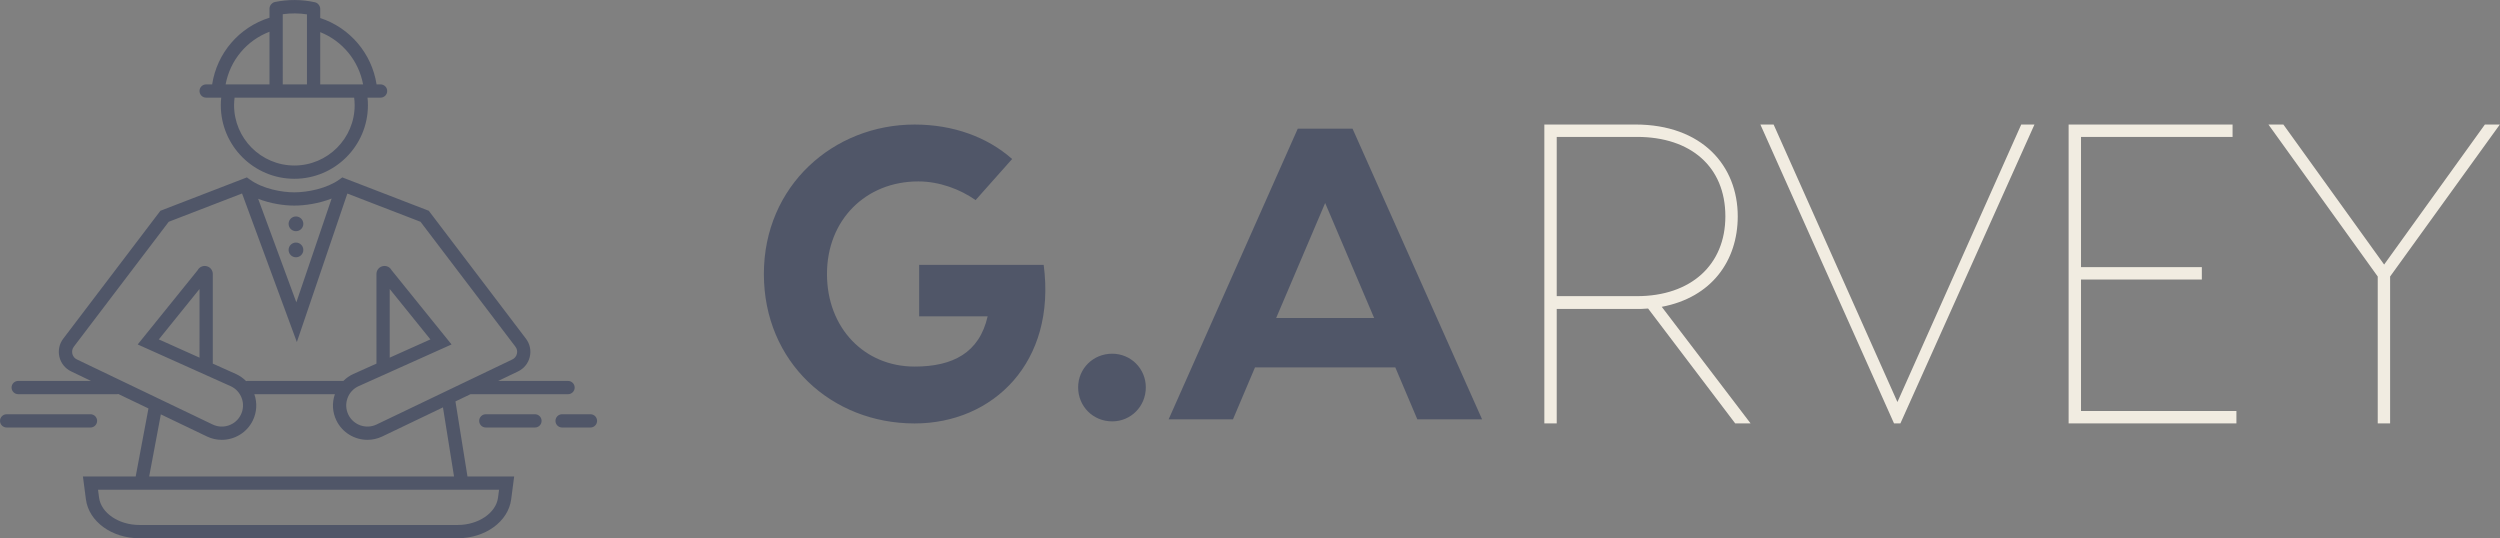 <svg xmlns="http://www.w3.org/2000/svg" width="301.097" height="64.8" viewBox="0 0 301.097 64.8" className="css-1j8o68f"><rect x="0" y="0" width="301.097" height="64.8" fill="#808080" stroke="none"/><defs id="SvgjsDefs3737"></defs><g id="SvgjsG3738" transform="matrix(0.799,0,0,0.799,-4.056,-7.098)" fill="#505668"><path xmlns="http://www.w3.org/2000/svg" d="M36.15,23.604h2.271c-0.038,0.371-0.061,0.75-0.061,1.14c0,6.114,4.974,11.089,11.088,11.089s11.089-4.975,11.089-11.089  c0-0.388-0.023-0.768-0.061-1.14h1.964c0.553,0,1-0.447,1-1s-0.447-1-1-1h-0.6c-0.726-4.665-4.014-8.539-8.494-10.002  c0,0,0-1.396,0-1.398c0-0.431-0.356-0.88-0.781-0.976c-1.968-0.44-4.056-0.455-6.069-0.041c-0.189,0.039-0.382,0.166-0.512,0.305  c-0.084,0.09-0.153,0.195-0.201,0.309c-0.045,0.108-0.086,0.248-0.086,0.366v1.388c-4.566,1.424-7.912,5.317-8.642,10.049H36.15  c-0.553,0-1,0.447-1,1S35.598,23.604,36.15,23.604z M58.537,24.743c0,5.012-4.077,9.089-9.089,9.089  c-5.011,0-9.088-4.077-9.088-9.089c0-0.395,0.03-0.773,0.077-1.14H58.46C58.507,23.971,58.537,24.35,58.537,24.743z M59.807,21.604  h-6.46v-7.875C56.696,15.062,59.144,18.036,59.807,21.604z M51.347,11.049v10.554h-3.649V11.026  C48.918,10.856,50.15,10.864,51.347,11.049z M45.697,13.672v7.932h-6.61C39.757,17.973,42.265,14.973,45.697,13.672z"></path><path xmlns="http://www.w3.org/2000/svg" d="M94.078,71.325h-4.273c-0.553,0-1,0.447-1,1s0.447,1,1,1h4.273c0.553,0,1-0.447,1-1S94.631,71.325,94.078,71.325z"></path><path xmlns="http://www.w3.org/2000/svg" d="M85.715,71.325h-7.409c-0.553,0-1,0.447-1,1s0.447,1,1,1h7.409c0.553,0,1-0.447,1-1S86.268,71.325,85.715,71.325z"></path><path xmlns="http://www.w3.org/2000/svg" d="M19.715,72.325c0-0.553-0.447-1-1-1H6.078c-0.553,0-1,0.447-1,1s0.447,1,1,1h12.637  C19.268,73.325,19.715,72.878,19.715,72.325z"></path><path xmlns="http://www.w3.org/2000/svg" d="M48.579,42.622c0-0.613,0.497-1.11,1.11-1.11s1.11,0.497,1.11,1.11c0,0.613-0.497,1.11-1.11,1.11  S48.579,43.234,48.579,42.622z M49.689,45.446c-0.613,0-1.11,0.497-1.11,1.11c0,0.613,0.497,1.11,1.11,1.11s1.11-0.497,1.11-1.11  C50.798,45.943,50.302,45.446,49.689,45.446z M75.542,80.705h7.038l-0.45,3.448c-0.435,3.342-3.897,5.863-8.054,5.863H26.08  c-4.155,0-7.618-2.521-8.054-5.863l-0.45-3.448h7.953l1.925-10.254l-4.551-2.18c-0.053,0.009-0.1,0.031-0.155,0.031H7.82  c-0.553,0-1-0.447-1-1s0.447-1,1-1h10.974l-2.992-1.434c-0.892-0.427-1.536-1.222-1.769-2.183c-0.231-0.961-0.022-1.964,0.576-2.751  l14.647-19.282l12.543-4.839c0.001,0,0.001-0.001,0.002-0.001c0.001,0,0.001,0,0.002,0l0.49-0.189l0.439,0.318  c1.972,1.427,4.849,1.933,6.714,1.933c2.049,0,4.942-0.598,6.788-1.934l0.439-0.317l13.036,5.029l0.171,0.227l14.477,19.057  c0.599,0.786,0.808,1.789,0.575,2.75c-0.231,0.961-0.876,1.756-1.768,2.184l-2.99,1.433H90.7c0.553,0,1,0.447,1,1s-0.447,1-1,1  H76.002l-2.273,1.089L75.542,80.705z M43.99,38.852l5.756,15.605l5.32-15.645c-1.949,0.764-4.079,1.062-5.617,1.062  C47.892,39.874,45.868,39.583,43.99,38.852z M16.666,63.064l20.471,9.809c1.579,0.754,3.482,0.091,4.248-1.481  c0.382-0.783,0.429-1.666,0.132-2.484c-0.298-0.819-0.899-1.467-1.694-1.824l-13.991-6.278l9.041-11.197  c0.231-0.435,0.709-0.689,1.22-0.624c0.613,0.079,1.059,0.584,1.059,1.202v13.507l3.49,1.566c0.586,0.263,1.095,0.633,1.535,1.072  c0.049-0.007,0.093-0.029,0.144-0.029h14.508c0.433-0.424,0.93-0.786,1.502-1.043l3.491-1.567V50.186  c0-0.618,0.445-1.123,1.058-1.202c0.512-0.064,0.988,0.188,1.22,0.624l9.041,11.197l-13.991,6.278  c-0.795,0.356-1.396,1.004-1.693,1.823s-0.251,1.702,0.131,2.485c0.766,1.572,2.672,2.236,4.248,1.48l13.547-6.49  c0.002-0.001,0.003-0.002,0.005-0.002l6.919-3.314c0.347-0.167,0.597-0.477,0.688-0.85c0.09-0.374,0.009-0.765-0.224-1.071  l-14.306-18.83l-11.029-4.256l-7.612,22.384l-8.26-22.394l-11.053,4.265l-14.306,18.83c-0.232,0.307-0.313,0.697-0.224,1.071  C16.069,62.589,16.319,62.898,16.666,63.064z M69.953,60.043l-6.133-7.596v10.347L69.953,60.043z M29.017,60.043l6.134,2.752V52.446  L29.017,60.043z M27.563,80.705h45.953l-1.669-10.413l-9.151,4.384c-0.718,0.345-1.479,0.508-2.229,0.508  c-1.927,0-3.784-1.076-4.681-2.917c-0.608-1.25-0.685-2.654-0.232-3.965H43.416c0.454,1.311,0.376,2.715-0.232,3.965  c-0.896,1.841-2.754,2.917-4.681,2.917c-0.751,0-1.511-0.163-2.229-0.507l-6.953-3.332L27.563,80.705z M80.303,82.705H19.854  l0.155,1.188c0.302,2.313,2.969,4.123,6.071,4.123h47.996c3.104,0,5.77-1.811,6.071-4.122L80.303,82.705z"></path></g><g id="SvgjsG3739" transform="matrix(2.5,0,0,2.5,89.75,0.5)" fill="#505668"><path d="M14.38 12.56 c0.62 4.7 -2.44 7.64 -6.22 7.64 c-3.98 0 -7.26 -2.94 -7.26 -7.2 s3.36 -7.2 7.26 -7.2 c1.86 0 3.5 0.6 4.7 1.66 l-1.76 1.98 c-0.74 -0.52 -1.74 -0.9 -2.76 -0.9 c-2.54 0 -4.4 1.86 -4.4 4.46 s1.8 4.46 4.22 4.46 c1.84 0 3.12 -0.66 3.52 -2.42 l-3.3 0 l0 -2.48 l6 0 z M17.68 20.1 c-0.92 0 -1.64 -0.72 -1.64 -1.64 c0 -0.9 0.72 -1.62 1.64 -1.62 c0.9 0 1.62 0.72 1.62 1.62 c0 0.92 -0.72 1.64 -1.62 1.64 z M32.38 20 l-1.06 -2.5 l-6.76 0 l-1.06 2.5 l-3.1 0 l6.22 -14 l2.64 0 l6.24 14 l-3.12 0 z M25.58 15.12 l4.72 0 l-2.36 -5.54 z"></path></g><g id="SvgjsG3740" transform="matrix(2.571,0,0,2.571,182.914,-0.429)" fill="#f1ece1"><path d="M10.86 20 l-0.72 0 l-4.08 -5.38 c-0.2 0.02 -0.4 0.02 -0.6 0.02 l-3.68 0 l0 5.36 l-0.58 0 l0 -14 l4.26 0 c3.14 0 4.8 1.94 4.8 4.3 c0 2.08 -1.22 3.8 -3.56 4.24 z M1.78 14.04 l3.76 0 c2.52 0 4.14 -1.46 4.14 -3.74 c0 -2.32 -1.62 -3.72 -4.14 -3.72 l-3.76 0 l0 7.46 z M23.54 6 l0.62 0 l-6.28 14 l-0.3 0 l-6.26 -14 l0.62 0 l5.8 13 z M26.34 19.42 l7.28 0 l0 0.58 l-7.68 0 l-0.18 0 l0 -14 l0.58 0 l7.1 0 l0 0.58 l-7.1 0 l0 6.1 l5.66 0 l0 0.58 l-5.66 0 l0 6.16 z M45.96 6 l-5.14 7.12 l0 6.88 l-0.58 0 l0 -6.88 l-5.12 -7.12 l0.7 0 l4.72 6.56 l4.72 -6.56 l0.7 0 z"></path></g></svg>